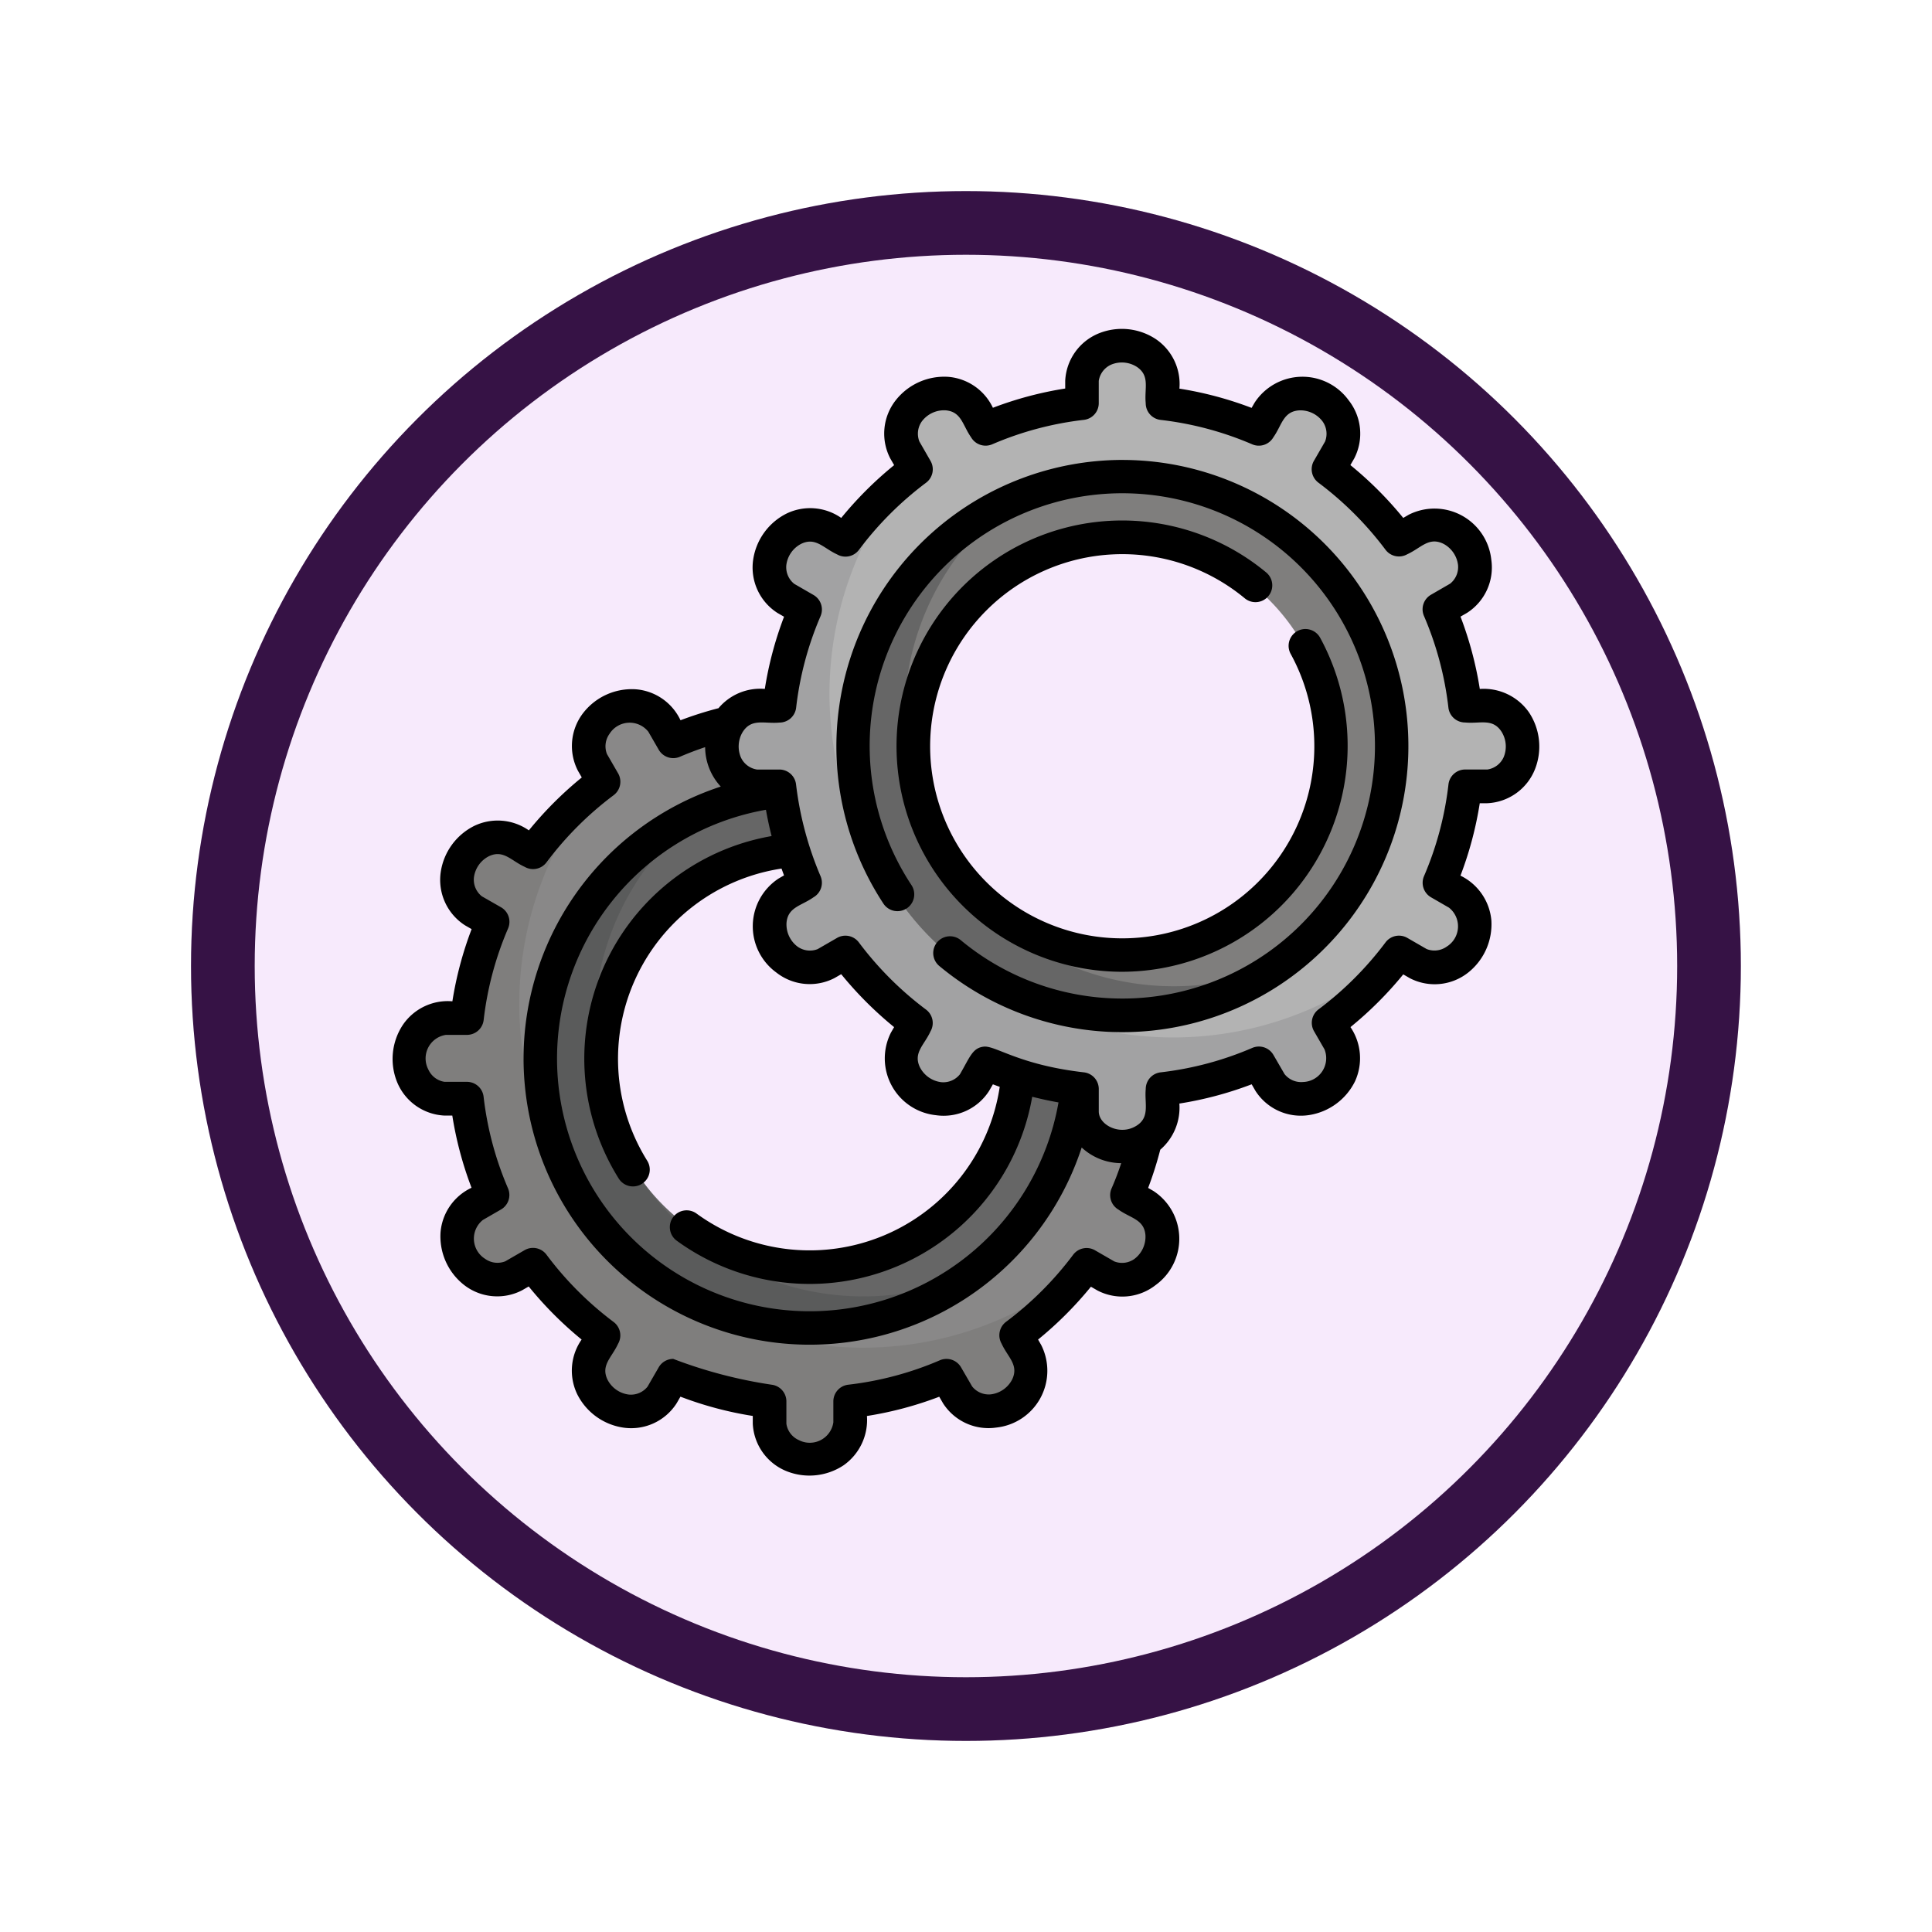 <svg xmlns="http://www.w3.org/2000/svg" xmlns:xlink="http://www.w3.org/1999/xlink" width="91" height="91" viewBox="0 0 91 91">
  <defs>
    <filter id="Ellipse_11513" x="0" y="0" width="91" height="91" filterUnits="userSpaceOnUse">
      <feOffset dy="3" input="SourceAlpha"/>
      <feGaussianBlur stdDeviation="3" result="blur"/>
      <feFlood flood-opacity="0.161"/>
      <feComposite operator="in" in2="blur"/>
      <feComposite in="SourceGraphic"/>
    </filter>
  </defs>
  <g id="Group_1143810" data-name="Group 1143810" transform="translate(-282 -924)">
    <g id="Group_1143699" data-name="Group 1143699" transform="translate(290.867 930)">
      <g id="Group_1143465" data-name="Group 1143465">
        <g transform="matrix(1, 0, 0, 1, -8.87, -6)" filter="url(#Ellipse_11513)">
          <g id="Ellipse_11513-2" data-name="Ellipse 11513" transform="translate(9 6)" fill="#f7eafc" stroke="#361245" stroke-width="3">
            <circle cx="36.5" cy="36.5" r="36.5" stroke="none"/>
            <circle cx="36.5" cy="36.5" r="35" fill="none"/>
          </g>
        </g>
      </g>
    </g>
    <g id="settings_563061" transform="translate(300.495 939.495)">
      <path id="Path_905074" data-name="Path 905074" d="M88.96,219.118a9.839,9.839,0,1,1-10.591-10.594,16.177,16.177,0,0,1-.616-2.8,12.687,12.687,0,1,0,14.009,14.013A16.166,16.166,0,0,1,88.96,219.118Z" transform="translate(-59.454 -184.02)" fill="#666"/>
      <g id="Group_1143809" data-name="Group 1143809" transform="translate(0.842 17.704)">
        <path id="Path_905075" data-name="Path 905075" d="M178.1,228.266l.034.118C178.126,228.345,178.115,228.305,178.1,228.266Z" transform="translate(-160.158 -221.891)" fill="#898888"/>
        <path id="Path_905076" data-name="Path 905076" d="M176.5,222.174l.024.1Z" transform="translate(-158.721 -216.441)" fill="#898888"/>
        <path id="Path_905077" data-name="Path 905077" d="M42.624,191.36l-.844-.487a16.08,16.08,0,0,0,.866-2.609,2.105,2.105,0,0,1-1.9.16,1.771,1.771,0,0,1-1.089-1.5v-1.051l-.215-.029a12.687,12.687,0,1,1-14.009-14.013c0,.032-.023-.169-.028-.212H24.354a1.771,1.771,0,0,1-1.5-1.089,2.107,2.107,0,0,1,.157-1.893,16.073,16.073,0,0,0-2.6.863l-.489-.847a1.9,1.9,0,0,0-3.129-.008,1.771,1.771,0,0,0-.191,1.847l.525.909A16.507,16.507,0,0,0,13.8,174.72l-.853-.492a1.9,1.9,0,0,0-2.714,1.557,1.771,1.771,0,0,0,.758,1.7L11.9,178a16.124,16.124,0,0,0-1.208,4.533H9.7a1.9,1.9,0,0,0-1.572,2.706,1.771,1.771,0,0,0,1.5,1.089h1.055a16.128,16.128,0,0,0,1.208,4.536l-.849.49a1.9,1.9,0,0,0-.008,3.129,1.771,1.771,0,0,0,1.847.191l.911-.526a16.506,16.506,0,0,0,3.321,3.322l-.493.853a1.9,1.9,0,0,0,1.557,2.714,1.771,1.771,0,0,0,1.7-.758l.524-.907a16.128,16.128,0,0,0,4.539,1.21v1.051a1.771,1.771,0,0,0,1.089,1.5,1.9,1.9,0,0,0,2.706-1.571v-.984a16.132,16.132,0,0,0,4.538-1.209l.522.9a1.771,1.771,0,0,0,1.695.758,1.9,1.9,0,0,0,1.557-2.714l-.491-.851a16.5,16.5,0,0,0,3.318-3.318l.907.524a1.771,1.771,0,0,0,1.847-.191A1.9,1.9,0,0,0,42.624,191.36Z" transform="translate(-7.981 -167.829)" fill="#898888"/>
        <path id="Path_905078" data-name="Path 905078" d="M174.444,212.217l.008.046Z" transform="translate(-156.884 -207.535)" fill="#898888"/>
        <path id="Path_905079" data-name="Path 905079" d="M299.4,337.521l-.041-.007Z" transform="translate(-268.625 -319.615)" fill="#898888"/>
        <path id="Path_905080" data-name="Path 905080" d="M288.99,335.324l-.1-.024Z" transform="translate(-259.261 -317.634)" fill="#898888"/>
        <path id="Path_905081" data-name="Path 905081" d="M282.726,333.633l-.119-.034Z" transform="translate(-253.638 -316.113)" fill="#898888"/>
      </g>
      <path id="Path_905082" data-name="Path 905082" d="M182.483,24.94h-.98a16.133,16.133,0,0,0-1.211-4.539l.9-.521a1.771,1.771,0,0,0,.758-1.7,1.9,1.9,0,0,0-2.714-1.557l-.849.49a16.506,16.506,0,0,0-3.319-3.318l.524-.907a1.771,1.771,0,0,0-.191-1.847,1.9,1.9,0,0,0-3.129.008l-.488.845a16.126,16.126,0,0,0-4.536-1.209V9.706a1.9,1.9,0,0,0-2.706-1.572,1.771,1.771,0,0,0-1.089,1.5V10.69A16.132,16.132,0,0,0,158.92,11.9l-.489-.847a1.9,1.9,0,0,0-3.129-.008,1.771,1.771,0,0,0-.191,1.847l.525.909a16.5,16.5,0,0,0-3.322,3.322l-.853-.492a1.9,1.9,0,0,0-2.714,1.557,1.771,1.771,0,0,0,.758,1.695l.907.524a16.125,16.125,0,0,0-1.208,4.533h-.988a1.9,1.9,0,0,0-1.572,2.706,1.771,1.771,0,0,0,1.5,1.089h1.055a16.127,16.127,0,0,0,1.208,4.536l-.849.49a1.9,1.9,0,0,0-.008,3.129,1.771,1.771,0,0,0,1.847.191l.911-.526a16.5,16.5,0,0,0,3.321,3.322l-.493.853a1.9,1.9,0,0,0,1.557,2.714,1.771,1.771,0,0,0,1.695-.758l.524-.907a16.13,16.13,0,0,0,4.539,1.21v1.051a1.771,1.771,0,0,0,1.089,1.5,1.9,1.9,0,0,0,2.706-1.572v-.984a16.132,16.132,0,0,0,4.538-1.209l.522.9a1.771,1.771,0,0,0,1.695.758,1.9,1.9,0,0,0,1.557-2.714l-.491-.851a16.5,16.5,0,0,0,3.318-3.318l.907.524a1.771,1.771,0,0,0,1.847-.191,1.9,1.9,0,0,0-.008-3.129l-.844-.487a16.129,16.129,0,0,0,1.211-4.543h1.047a1.771,1.771,0,0,0,1.5-1.089A1.9,1.9,0,0,0,182.483,24.94ZM165.35,37.469a10.63,10.63,0,1,1,10.63-10.63A10.642,10.642,0,0,1,165.35,37.469Z" transform="translate(-131.04 -7.14)" fill="#b3b3b3"/>
      <path id="Path_905083" data-name="Path 905083" d="M224.03,90.17a12.687,12.687,0,1,1,4.644-17.331A12.7,12.7,0,0,1,224.03,90.17ZM212.767,70.662a9.839,9.839,0,1,0,13.44,3.6A9.85,9.85,0,0,0,212.767,70.662Z" transform="translate(-183.376 -59.483)" fill="#7f7e7d"/>
      <path id="Path_905084" data-name="Path 905084" d="M178.362,88.551a16.191,16.191,0,0,1-23.124-22.485,16.5,16.5,0,0,0-2.925,3.014l-.853-.492a1.9,1.9,0,0,0-2.714,1.557,1.771,1.771,0,0,0,.758,1.695l.907.524A16.124,16.124,0,0,0,149.2,76.9h-.988a1.9,1.9,0,0,0-1.572,2.706,1.771,1.771,0,0,0,1.5,1.089H149.2a16.125,16.125,0,0,0,1.208,4.536l-.849.49a1.9,1.9,0,0,0-.008,3.129,1.771,1.771,0,0,0,1.847.191l.911-.526a16.5,16.5,0,0,0,3.321,3.322l-.493.853A1.9,1.9,0,0,0,156.7,95.4a1.771,1.771,0,0,0,1.695-.758l.524-.907a16.131,16.131,0,0,0,4.539,1.21V96a1.771,1.771,0,0,0,1.089,1.5,1.9,1.9,0,0,0,2.706-1.572v-.984a16.132,16.132,0,0,0,4.538-1.209l.522.9A1.771,1.771,0,0,0,174,95.4a1.9,1.9,0,0,0,1.557-2.714l-.491-.851A16.491,16.491,0,0,0,178.362,88.551Z" transform="translate(-131.038 -59.097)" fill="#a2a2a3"/>
      <path id="Path_905085" data-name="Path 905085" d="M209.032,92.825A12.705,12.705,0,0,1,212.606,76.5a12.687,12.687,0,1,0,12.607,21.835A12.707,12.707,0,0,1,209.032,92.825Z" transform="translate(-183.366 -68.427)" fill="#666"/>
      <path id="Path_905086" data-name="Path 905086" d="M39.85,227.064a16.191,16.191,0,0,1-23.124-22.485,16.5,16.5,0,0,0-2.925,3.014l-.853-.492a1.9,1.9,0,0,0-2.714,1.557,1.771,1.771,0,0,0,.758,1.695l.907.524a16.128,16.128,0,0,0-1.208,4.533H9.7a1.9,1.9,0,0,0-1.571,2.706,1.771,1.771,0,0,0,1.5,1.089h1.055A16.132,16.132,0,0,0,11.9,223.74l-.849.49a1.9,1.9,0,0,0-.008,3.129,1.771,1.771,0,0,0,1.847.191l.911-.526a16.5,16.5,0,0,0,3.321,3.322l-.493.853a1.9,1.9,0,0,0,1.557,2.714,1.771,1.771,0,0,0,1.695-.758l.524-.907a16.131,16.131,0,0,0,4.539,1.21v1.051a1.771,1.771,0,0,0,1.089,1.5,1.9,1.9,0,0,0,2.706-1.571v-.984a16.131,16.131,0,0,0,4.538-1.209l.522.9a1.771,1.771,0,0,0,1.695.758A1.9,1.9,0,0,0,37.05,231.2l-.491-.851A16.5,16.5,0,0,0,39.85,227.064Z" transform="translate(-7.137 -182.998)" fill="#7f7e7d"/>
      <path id="Path_905087" data-name="Path 905087" d="M70.645,231.556A12.706,12.706,0,0,1,74.1,215.007,12.687,12.687,0,1,0,86.7,236.842,12.706,12.706,0,0,1,70.645,231.556Z" transform="translate(-59.466 -192.326)" fill="#5a5b5b"/>
      <path id="Path_905088" data-name="Path 905088" d="M51.206,16.956a16.926,16.926,0,0,0-.909-3.407l.306-.176a2.54,2.54,0,0,0,1.144-2.507,2.69,2.69,0,0,0-3.89-2.116L47.6,8.9a17.284,17.284,0,0,0-2.49-2.489l.18-.311a2.54,2.54,0,0,0-.263-2.743,2.69,2.69,0,0,0-4.427.112l-.143.248a16.9,16.9,0,0,0-3.4-.907A2.553,2.553,0,0,0,35.963.489,2.9,2.9,0,0,0,33.278.2a2.54,2.54,0,0,0-1.6,2.244v.361a16.92,16.92,0,0,0-3.406.907,2.552,2.552,0,0,0-2.1-1.457A2.907,2.907,0,0,0,23.7,3.352,2.54,2.54,0,0,0,23.439,6.1l.181.314A17.282,17.282,0,0,0,21.128,8.9a2.556,2.556,0,0,0-2.558-.214,2.905,2.905,0,0,0-1.59,2.182,2.54,2.54,0,0,0,1.144,2.507l.311.179a16.914,16.914,0,0,0-.906,3.4,2.566,2.566,0,0,0-2.182.908,17.04,17.04,0,0,0-1.789.568,2.547,2.547,0,0,0-2.1-1.458,2.9,2.9,0,0,0-2.468,1.095,2.54,2.54,0,0,0-.263,2.743l.181.314a17.28,17.28,0,0,0-2.493,2.493A2.556,2.556,0,0,0,3.854,23.4a2.906,2.906,0,0,0-1.59,2.182,2.54,2.54,0,0,0,1.144,2.507l.311.179a16.9,16.9,0,0,0-.906,3.4A2.557,2.557,0,0,0,.489,32.765,2.905,2.905,0,0,0,.2,35.45a2.54,2.54,0,0,0,2.244,1.6h.365a16.915,16.915,0,0,0,.906,3.4,2.55,2.55,0,0,0-1.46,2.1,2.907,2.907,0,0,0,1.095,2.468,2.54,2.54,0,0,0,2.743.263l.315-.182A17.277,17.277,0,0,0,8.9,47.6a2.557,2.557,0,0,0-.215,2.558,2.9,2.9,0,0,0,2.182,1.59A2.539,2.539,0,0,0,13.376,50.6l.179-.31a16.914,16.914,0,0,0,3.407.908v.361a2.54,2.54,0,0,0,1.6,2.244,2.905,2.905,0,0,0,2.685-.286A2.607,2.607,0,0,0,22.339,51.2a16.913,16.913,0,0,0,3.406-.907l.178.308a2.54,2.54,0,0,0,2.507,1.144,2.69,2.69,0,0,0,2.116-3.89L30.4,47.6a17.291,17.291,0,0,0,2.489-2.489l.312.18a2.54,2.54,0,0,0,2.743-.263,2.69,2.69,0,0,0-.112-4.427l-.248-.143a17.016,17.016,0,0,0,.571-1.8,2.615,2.615,0,0,0,.9-2.174,16.915,16.915,0,0,0,3.405-.907l.178.308a2.539,2.539,0,0,0,2.507,1.144,2.906,2.906,0,0,0,2.182-1.59,2.61,2.61,0,0,0-.213-2.556A17.271,17.271,0,0,0,47.6,30.4l.312.18a2.541,2.541,0,0,0,2.743-.263,2.906,2.906,0,0,0,1.095-2.468,2.6,2.6,0,0,0-1.455-2.1,16.916,16.916,0,0,0,.909-3.411h.356a2.54,2.54,0,0,0,2.244-1.6,2.906,2.906,0,0,0-.286-2.685A2.6,2.6,0,0,0,51.206,16.956ZM18.434,25.737l-.253.146a2.69,2.69,0,0,0-.112,4.427,2.54,2.54,0,0,0,2.743.263l.315-.182a17.361,17.361,0,0,0,2.492,2.493l-.149.258a2.69,2.69,0,0,0,2.116,3.89,2.542,2.542,0,0,0,2.507-1.144l.179-.31c.107.041.214.08.322.118a9.054,9.054,0,0,1-14.28,5.97.791.791,0,0,0-.935,1.277,10.641,10.641,0,0,0,16.745-6.779q.613.156,1.238.267a11.9,11.9,0,1,1-13.78-13.784q.11.625.267,1.238a10.641,10.641,0,0,0-7.2,16.133.791.791,0,0,0,1.339-.844,9.064,9.064,0,0,1,6.328-13.758C18.355,25.524,18.393,25.631,18.434,25.737ZM34.941,43.8a1,1,0,0,1-.952.119l-.908-.524a.791.791,0,0,0-1.029.211,15.72,15.72,0,0,1-3.159,3.158.791.791,0,0,0-.211,1.029c.29.639.821,1,.5,1.681a1.308,1.308,0,0,1-1.005.707,1,1,0,0,1-.883-.373l-.522-.9a.792.792,0,0,0-1-.331,15.338,15.338,0,0,1-4.315,1.15.791.791,0,0,0-.7.786V51.5a1.122,1.122,0,0,1-1.633.832,1,1,0,0,1-.579-.765V50.512a.791.791,0,0,0-.7-.786,22.028,22.028,0,0,1-4.63-1.215.791.791,0,0,0-.686.4l-.524.907a1,1,0,0,1-.883.373,1.308,1.308,0,0,1-1.005-.707c-.323-.68.208-1.041.5-1.684a.791.791,0,0,0-.211-1.029A15.725,15.725,0,0,1,7.244,43.6a.791.791,0,0,0-1.029-.211l-.911.526a1,1,0,0,1-.952-.119,1.122,1.122,0,0,1-.1-1.831l.849-.49a.791.791,0,0,0,.331-1,15.341,15.341,0,0,1-1.149-4.314.791.791,0,0,0-.786-.7H2.446a1,1,0,0,1-.765-.579,1.121,1.121,0,0,1,.832-1.633H3.5a.791.791,0,0,0,.786-.7,15.343,15.343,0,0,1,1.149-4.31.791.791,0,0,0-.331-1L4.2,26.722a1,1,0,0,1-.373-.883,1.308,1.308,0,0,1,.707-1.005c.68-.322,1.04.207,1.683.5a.791.791,0,0,0,1.029-.211,15.717,15.717,0,0,1,3.162-3.163.791.791,0,0,0,.211-1.029l-.525-.909a1,1,0,0,1,.119-.951,1.121,1.121,0,0,1,1.83-.1l.489.847a.791.791,0,0,0,1,.331c.386-.166.782-.317,1.186-.452a2.758,2.758,0,0,0,.736,1.857,13.478,13.478,0,1,0,17,17,2.751,2.751,0,0,0,1.862.737q-.2.609-.455,1.192a.791.791,0,0,0,.331,1c.566.406,1.205.454,1.265,1.2A1.308,1.308,0,0,1,34.941,43.8ZM52.328,20.172a1,1,0,0,1-.765.578H50.516a.791.791,0,0,0-.786.7,15.347,15.347,0,0,1-1.151,4.32.791.791,0,0,0,.331,1l.844.487a1.122,1.122,0,0,1-.1,1.83,1,1,0,0,1-.952.119l-.908-.524a.791.791,0,0,0-1.029.211,15.723,15.723,0,0,1-3.159,3.158A.791.791,0,0,0,43.4,33.08l.491.851a1.122,1.122,0,0,1-1,1.537,1,1,0,0,1-.883-.373l-.522-.9a.791.791,0,0,0-1-.331,15.343,15.343,0,0,1-4.315,1.15.791.791,0,0,0-.7.786c-.07.717.248,1.406-.567,1.8-.735.356-1.645-.127-1.645-.745V35.8a.791.791,0,0,0-.7-.786c-3.073-.353-4.167-1.275-4.721-1.21-.525.061-.645.484-1.118,1.3a1,1,0,0,1-.883.373,1.308,1.308,0,0,1-1.005-.707c-.323-.68.208-1.041.5-1.684a.791.791,0,0,0-.211-1.029,15.729,15.729,0,0,1-3.162-3.163.791.791,0,0,0-1.029-.211l-.911.526a1,1,0,0,1-.951-.119,1.308,1.308,0,0,1-.517-1.115c.06-.749.7-.8,1.27-1.206a.791.791,0,0,0,.331-1A15.731,15.731,0,0,1,19,21.451a.791.791,0,0,0-.786-.7H17.163a1,1,0,0,1-.765-.579,1.329,1.329,0,0,1,.066-1.151c.418-.713,1.042-.412,1.754-.482a.791.791,0,0,0,.786-.7,15.34,15.34,0,0,1,1.149-4.31.791.791,0,0,0-.331-1l-.907-.524a1,1,0,0,1-.373-.883,1.308,1.308,0,0,1,.707-1.005c.679-.323,1.041.208,1.683.5a.791.791,0,0,0,1.029-.211,15.718,15.718,0,0,1,3.162-3.163.791.791,0,0,0,.211-1.029L24.809,5.3a1,1,0,0,1,.119-.951,1.309,1.309,0,0,1,1.115-.517c.749.06.8.7,1.2,1.268a.791.791,0,0,0,1,.331,15.335,15.335,0,0,1,4.315-1.15.791.791,0,0,0,.7-.786V2.447a1,1,0,0,1,.579-.765,1.308,1.308,0,0,1,1.224.109c.619.427.34,1,.409,1.706a.791.791,0,0,0,.7.786,15.344,15.344,0,0,1,4.313,1.149.792.792,0,0,0,1-.331c.4-.563.455-1.206,1.2-1.266a1.306,1.306,0,0,1,1.115.517,1,1,0,0,1,.119.951l-.524.907a.791.791,0,0,0,.211,1.029,15.724,15.724,0,0,1,3.16,3.159.791.791,0,0,0,1.029.211c.639-.29,1-.82,1.68-.5a1.309,1.309,0,0,1,.707,1.005,1,1,0,0,1-.373.883l-.9.521a.791.791,0,0,0-.331,1,15.347,15.347,0,0,1,1.151,4.317.791.791,0,0,0,.786.7c.7.068,1.276-.209,1.7.409A1.308,1.308,0,0,1,52.328,20.172Z" transform="translate(0)"/>
      <path id="Path_905089" data-name="Path 905089" d="M211.385,58.472a13.492,13.492,0,0,0-11.247,20.9.791.791,0,0,0,1.32-.874,11.9,11.9,0,1,1,2.313,2.586.791.791,0,0,0-1.014,1.214,13.476,13.476,0,1,0,8.628-23.825Z" transform="translate(-177.022 -52.304)"/>
      <path id="Path_905090" data-name="Path 905090" d="M235.61,106.714a10.644,10.644,0,0,0,9.322-15.734.791.791,0,0,0-1.387.762,9.048,9.048,0,1,1-2.164-2.62.791.791,0,0,0,1.011-1.217,10.628,10.628,0,1,0-6.782,18.809Z" transform="translate(-201.247 -76.437)"/>
    </g>
  </g>
</svg>
